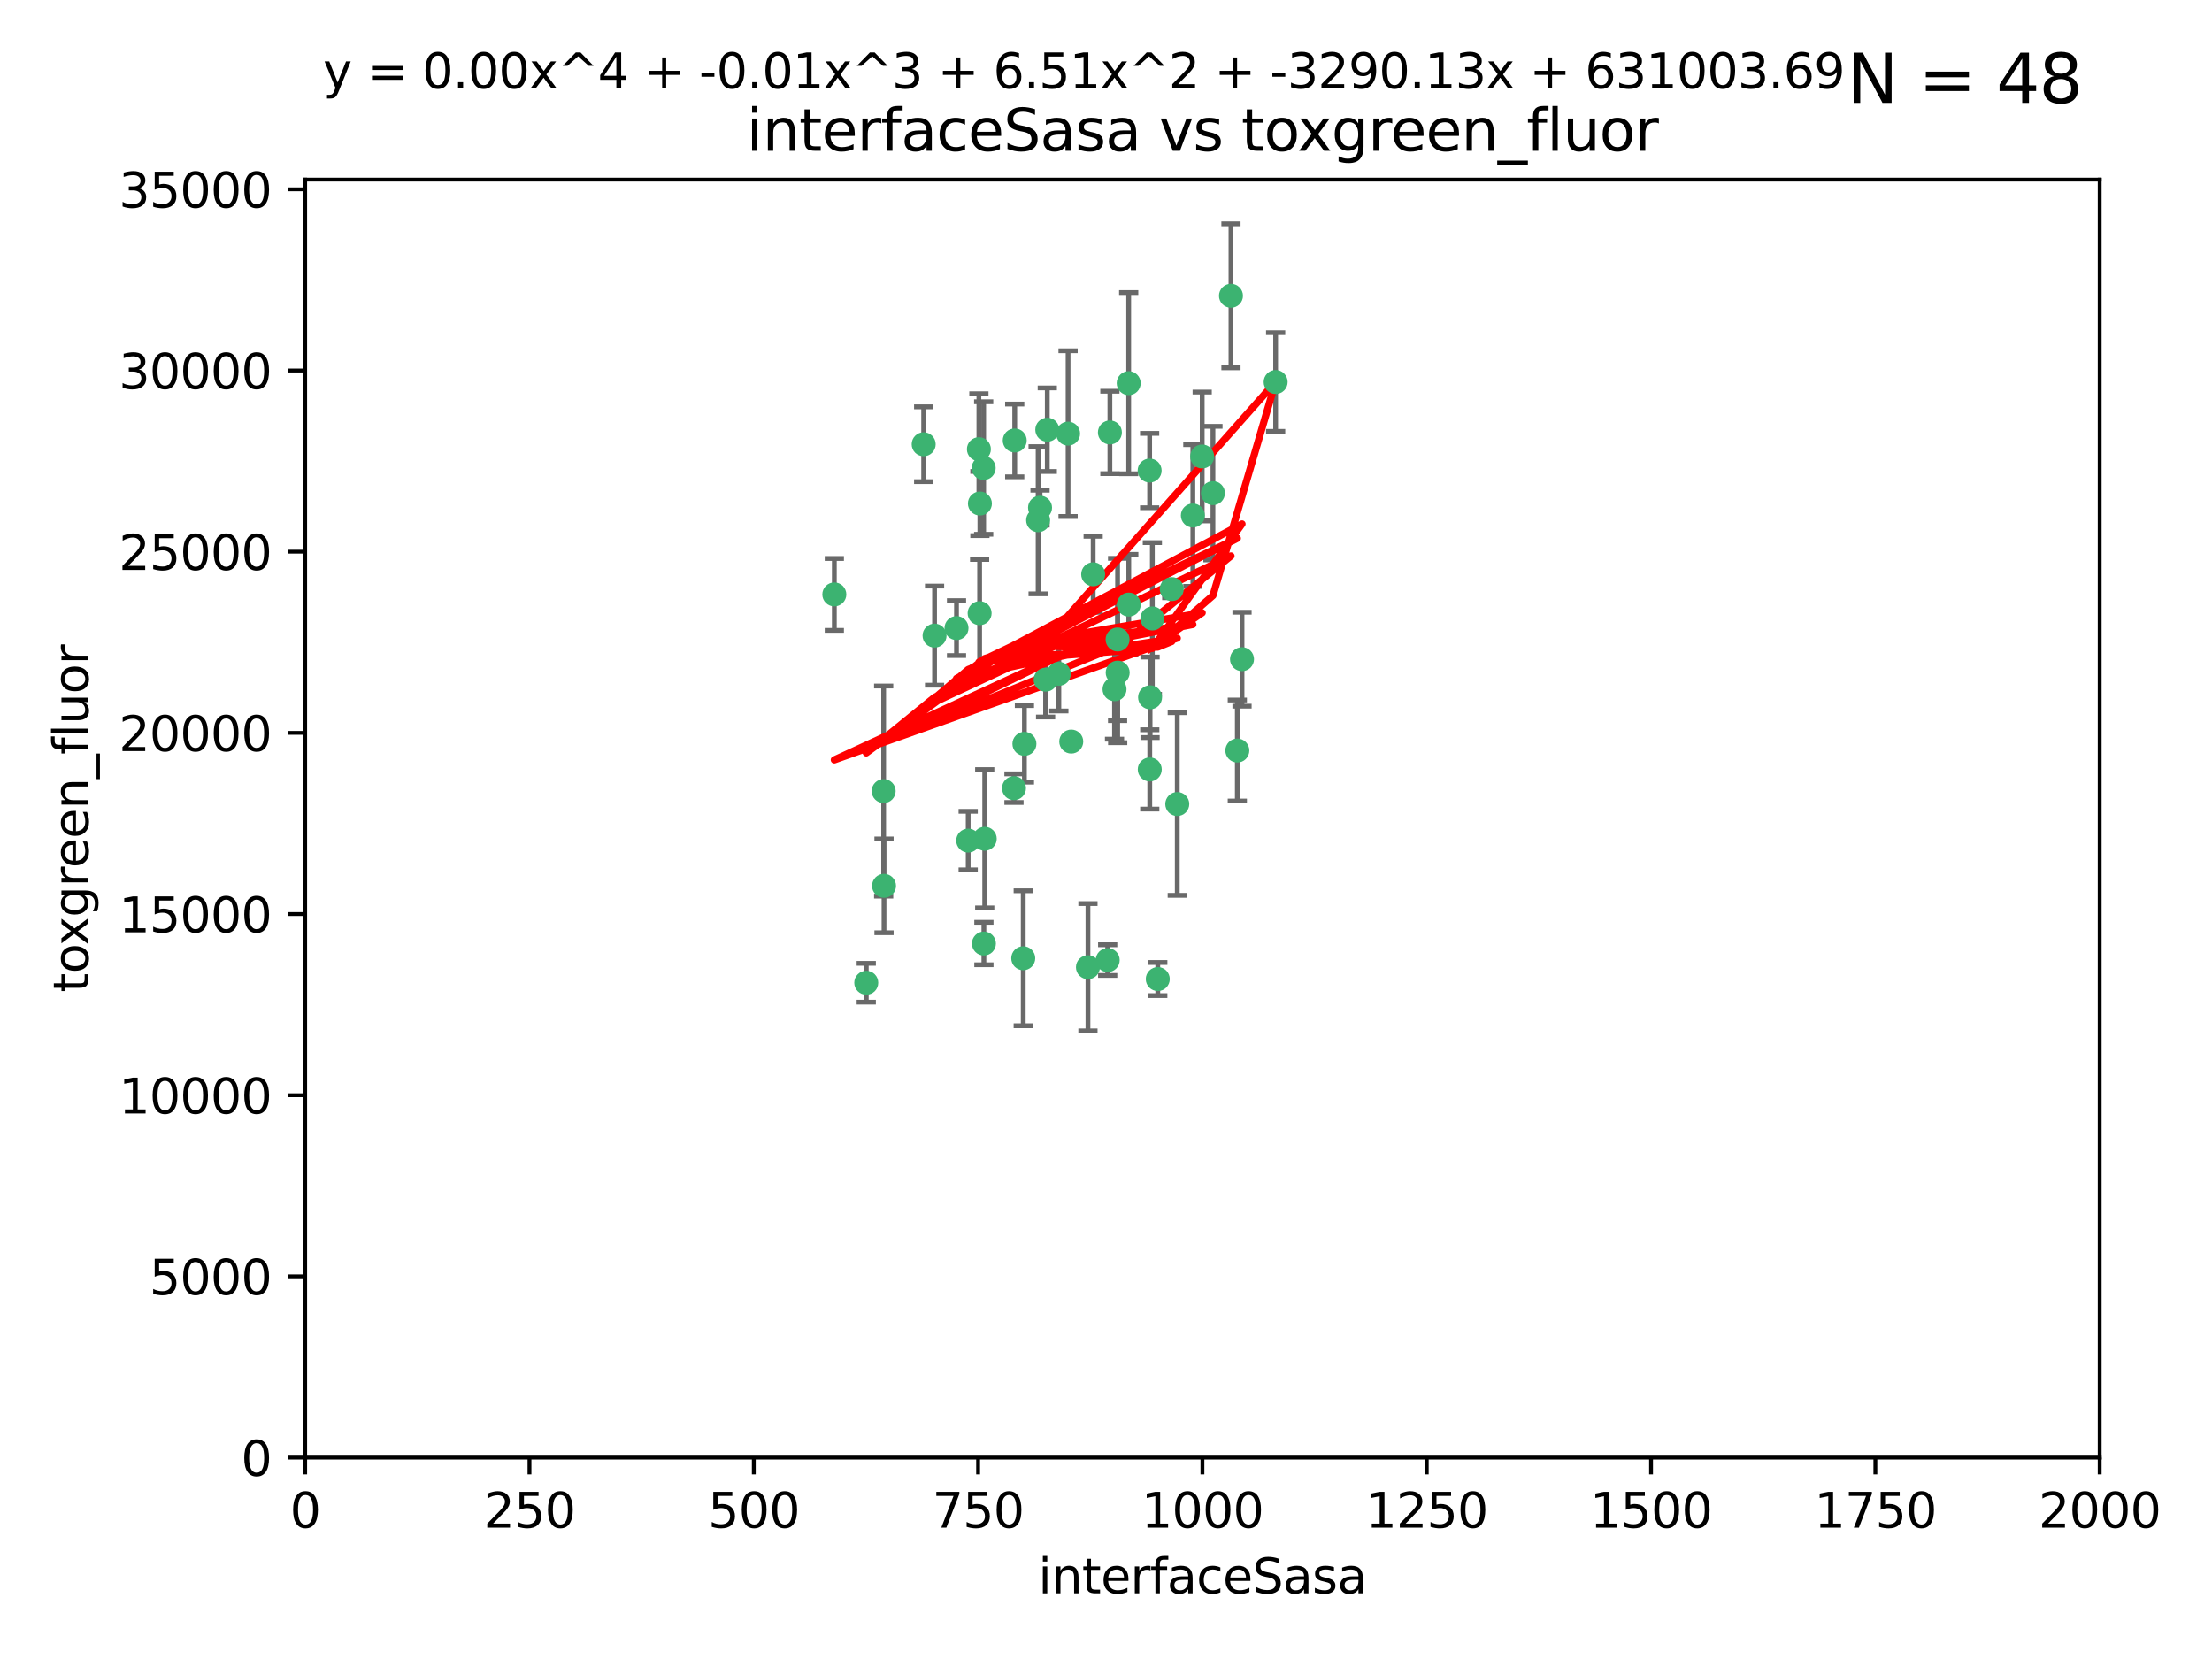 <?xml version="1.0" encoding="utf-8" standalone="no"?>
<!DOCTYPE svg PUBLIC "-//W3C//DTD SVG 1.1//EN"
  "http://www.w3.org/Graphics/SVG/1.1/DTD/svg11.dtd">
<svg xmlns:xlink="http://www.w3.org/1999/xlink" width="460.8pt" height="345.6pt" viewBox="0 0 460.8 345.6" xmlns="http://www.w3.org/2000/svg" version="1.1">
 <defs>
  <style type="text/css">*{stroke-linejoin: round; stroke-linecap: butt}</style>
 </defs>
 <g id="figure_1">
  <g id="patch_1">
   <path d="M 0 345.6 
L 460.8 345.6 
L 460.8 0 
L 0 0 
z
" style="fill: #ffffff"/>
  </g>
  <g id="axes_1">
   <g id="patch_2">
    <path d="M 63.571 303.64 
L 437.4 303.64 
L 437.4 37.411 
L 63.571 37.411 
z
" style="fill: #ffffff"/>
   </g>
   <g id="PathCollection_1">
    <defs>
     <path id="m1bc127a38b" d="M 0 1.118 
C 0.297 1.118 0.581 1 0.791 0.791 
C 1 0.581 1.118 0.297 1.118 0 
C 1.118 -0.297 1 -0.581 0.791 -0.791 
C 0.581 -1 0.297 -1.118 0 -1.118 
C -0.297 -1.118 -0.581 -1 -0.791 -0.791 
C -1 -0.581 -1.118 -0.297 -1.118 0 
C -1.118 0.297 -1 0.581 -0.791 0.791 
C -0.581 1 -0.297 1.118 0 1.118 
z
" style="stroke: #3cb371"/>
    </defs>
    <g clip-path="url(#p8ed8d31d85)">
     <use xlink:href="#m1bc127a38b" x="239.489" y="98.026" style="fill: #3cb371; stroke: #3cb371"/>
     <use xlink:href="#m1bc127a38b" x="250.437" y="95.094" style="fill: #3cb371; stroke: #3cb371"/>
     <use xlink:href="#m1bc127a38b" x="218.168" y="89.516" style="fill: #3cb371; stroke: #3cb371"/>
     <use xlink:href="#m1bc127a38b" x="265.738" y="79.578" style="fill: #3cb371; stroke: #3cb371"/>
     <use xlink:href="#m1bc127a38b" x="252.676" y="102.727" style="fill: #3cb371; stroke: #3cb371"/>
     <use xlink:href="#m1bc127a38b" x="240.054" y="128.839" style="fill: #3cb371; stroke: #3cb371"/>
     <use xlink:href="#m1bc127a38b" x="258.734" y="137.321" style="fill: #3cb371; stroke: #3cb371"/>
     <use xlink:href="#m1bc127a38b" x="211.385" y="91.754" style="fill: #3cb371; stroke: #3cb371"/>
     <use xlink:href="#m1bc127a38b" x="235.142" y="125.947" style="fill: #3cb371; stroke: #3cb371"/>
     <use xlink:href="#m1bc127a38b" x="223.161" y="154.483" style="fill: #3cb371; stroke: #3cb371"/>
     <use xlink:href="#m1bc127a38b" x="248.491" y="107.386" style="fill: #3cb371; stroke: #3cb371"/>
     <use xlink:href="#m1bc127a38b" x="227.725" y="119.635" style="fill: #3cb371; stroke: #3cb371"/>
     <use xlink:href="#m1bc127a38b" x="235.125" y="79.819" style="fill: #3cb371; stroke: #3cb371"/>
     <use xlink:href="#m1bc127a38b" x="244.091" y="122.72" style="fill: #3cb371; stroke: #3cb371"/>
     <use xlink:href="#m1bc127a38b" x="241.185" y="203.953" style="fill: #3cb371; stroke: #3cb371"/>
     <use xlink:href="#m1bc127a38b" x="231.211" y="90.084" style="fill: #3cb371; stroke: #3cb371"/>
     <use xlink:href="#m1bc127a38b" x="213.404" y="154.954" style="fill: #3cb371; stroke: #3cb371"/>
     <use xlink:href="#m1bc127a38b" x="204.131" y="104.896" style="fill: #3cb371; stroke: #3cb371"/>
     <use xlink:href="#m1bc127a38b" x="257.757" y="156.348" style="fill: #3cb371; stroke: #3cb371"/>
     <use xlink:href="#m1bc127a38b" x="216.658" y="105.756" style="fill: #3cb371; stroke: #3cb371"/>
     <use xlink:href="#m1bc127a38b" x="204.916" y="97.498" style="fill: #3cb371; stroke: #3cb371"/>
     <use xlink:href="#m1bc127a38b" x="192.417" y="92.545" style="fill: #3cb371; stroke: #3cb371"/>
     <use xlink:href="#m1bc127a38b" x="222.501" y="90.332" style="fill: #3cb371; stroke: #3cb371"/>
     <use xlink:href="#m1bc127a38b" x="230.751" y="200.005" style="fill: #3cb371; stroke: #3cb371"/>
     <use xlink:href="#m1bc127a38b" x="199.256" y="130.84" style="fill: #3cb371; stroke: #3cb371"/>
     <use xlink:href="#m1bc127a38b" x="213.159" y="199.62" style="fill: #3cb371; stroke: #3cb371"/>
     <use xlink:href="#m1bc127a38b" x="216.26" y="108.373" style="fill: #3cb371; stroke: #3cb371"/>
     <use xlink:href="#m1bc127a38b" x="220.577" y="140.37" style="fill: #3cb371; stroke: #3cb371"/>
     <use xlink:href="#m1bc127a38b" x="203.92" y="93.572" style="fill: #3cb371; stroke: #3cb371"/>
     <use xlink:href="#m1bc127a38b" x="204.073" y="127.738" style="fill: #3cb371; stroke: #3cb371"/>
     <use xlink:href="#m1bc127a38b" x="239.579" y="145.262" style="fill: #3cb371; stroke: #3cb371"/>
     <use xlink:href="#m1bc127a38b" x="232.833" y="140.122" style="fill: #3cb371; stroke: #3cb371"/>
     <use xlink:href="#m1bc127a38b" x="256.433" y="61.614" style="fill: #3cb371; stroke: #3cb371"/>
     <use xlink:href="#m1bc127a38b" x="194.686" y="132.411" style="fill: #3cb371; stroke: #3cb371"/>
     <use xlink:href="#m1bc127a38b" x="180.458" y="204.723" style="fill: #3cb371; stroke: #3cb371"/>
     <use xlink:href="#m1bc127a38b" x="211.23" y="164.19" style="fill: #3cb371; stroke: #3cb371"/>
     <use xlink:href="#m1bc127a38b" x="232.811" y="133.213" style="fill: #3cb371; stroke: #3cb371"/>
     <use xlink:href="#m1bc127a38b" x="239.516" y="160.289" style="fill: #3cb371; stroke: #3cb371"/>
     <use xlink:href="#m1bc127a38b" x="204.964" y="196.552" style="fill: #3cb371; stroke: #3cb371"/>
     <use xlink:href="#m1bc127a38b" x="205.136" y="174.728" style="fill: #3cb371; stroke: #3cb371"/>
     <use xlink:href="#m1bc127a38b" x="217.815" y="141.593" style="fill: #3cb371; stroke: #3cb371"/>
     <use xlink:href="#m1bc127a38b" x="201.69" y="175.112" style="fill: #3cb371; stroke: #3cb371"/>
     <use xlink:href="#m1bc127a38b" x="184.082" y="164.794" style="fill: #3cb371; stroke: #3cb371"/>
     <use xlink:href="#m1bc127a38b" x="232.174" y="143.576" style="fill: #3cb371; stroke: #3cb371"/>
     <use xlink:href="#m1bc127a38b" x="245.245" y="167.495" style="fill: #3cb371; stroke: #3cb371"/>
     <use xlink:href="#m1bc127a38b" x="173.806" y="123.828" style="fill: #3cb371; stroke: #3cb371"/>
     <use xlink:href="#m1bc127a38b" x="226.639" y="201.488" style="fill: #3cb371; stroke: #3cb371"/>
     <use xlink:href="#m1bc127a38b" x="184.157" y="184.534" style="fill: #3cb371; stroke: #3cb371"/>
    </g>
   </g>
   <g id="matplotlib.axis_1">
    <g id="xtick_1">
     <g id="line2d_1">
      <defs>
       <path id="m92159e83db" d="M 0 0 
L 0 3.5 
" style="stroke: #000000; stroke-width: 0.8"/>
      </defs>
      <g>
       <use xlink:href="#m92159e83db" x="63.571" y="303.64" style="stroke: #000000; stroke-width: 0.8"/>
      </g>
     </g>
     <g id="text_1">
      <!-- 0 -->
      <g transform="translate(60.39 318.238)scale(0.1 -0.1)">
       <defs>
        <path id="DejaVuSans-30" d="M 2034 4250 
Q 1547 4250 1301 3770 
Q 1056 3291 1056 2328 
Q 1056 1369 1301 889 
Q 1547 409 2034 409 
Q 2525 409 2770 889 
Q 3016 1369 3016 2328 
Q 3016 3291 2770 3770 
Q 2525 4250 2034 4250 
z
M 2034 4750 
Q 2819 4750 3233 4129 
Q 3647 3509 3647 2328 
Q 3647 1150 3233 529 
Q 2819 -91 2034 -91 
Q 1250 -91 836 529 
Q 422 1150 422 2328 
Q 422 3509 836 4129 
Q 1250 4750 2034 4750 
z
" transform="scale(0.016)"/>
       </defs>
       <use xlink:href="#DejaVuSans-30"/>
      </g>
     </g>
    </g>
    <g id="xtick_2">
     <g id="line2d_2">
      <g>
       <use xlink:href="#m92159e83db" x="110.3" y="303.64" style="stroke: #000000; stroke-width: 0.8"/>
      </g>
     </g>
     <g id="text_2">
      <!-- 250 -->
      <g transform="translate(100.756 318.238)scale(0.1 -0.1)">
       <defs>
        <path id="DejaVuSans-32" d="M 1228 531 
L 3431 531 
L 3431 0 
L 469 0 
L 469 531 
Q 828 903 1448 1529 
Q 2069 2156 2228 2338 
Q 2531 2678 2651 2914 
Q 2772 3150 2772 3378 
Q 2772 3750 2511 3984 
Q 2250 4219 1831 4219 
Q 1534 4219 1204 4116 
Q 875 4013 500 3803 
L 500 4441 
Q 881 4594 1212 4672 
Q 1544 4750 1819 4750 
Q 2544 4750 2975 4387 
Q 3406 4025 3406 3419 
Q 3406 3131 3298 2873 
Q 3191 2616 2906 2266 
Q 2828 2175 2409 1742 
Q 1991 1309 1228 531 
z
" transform="scale(0.016)"/>
        <path id="DejaVuSans-35" d="M 691 4666 
L 3169 4666 
L 3169 4134 
L 1269 4134 
L 1269 2991 
Q 1406 3038 1543 3061 
Q 1681 3084 1819 3084 
Q 2600 3084 3056 2656 
Q 3513 2228 3513 1497 
Q 3513 744 3044 326 
Q 2575 -91 1722 -91 
Q 1428 -91 1123 -41 
Q 819 9 494 109 
L 494 744 
Q 775 591 1075 516 
Q 1375 441 1709 441 
Q 2250 441 2565 725 
Q 2881 1009 2881 1497 
Q 2881 1984 2565 2268 
Q 2250 2553 1709 2553 
Q 1456 2553 1204 2497 
Q 953 2441 691 2322 
L 691 4666 
z
" transform="scale(0.016)"/>
       </defs>
       <use xlink:href="#DejaVuSans-32"/>
       <use xlink:href="#DejaVuSans-35" x="63.623"/>
       <use xlink:href="#DejaVuSans-30" x="127.246"/>
      </g>
     </g>
    </g>
    <g id="xtick_3">
     <g id="line2d_3">
      <g>
       <use xlink:href="#m92159e83db" x="157.028" y="303.64" style="stroke: #000000; stroke-width: 0.8"/>
      </g>
     </g>
     <g id="text_3">
      <!-- 500 -->
      <g transform="translate(147.485 318.238)scale(0.1 -0.1)">
       <use xlink:href="#DejaVuSans-35"/>
       <use xlink:href="#DejaVuSans-30" x="63.623"/>
       <use xlink:href="#DejaVuSans-30" x="127.246"/>
      </g>
     </g>
    </g>
    <g id="xtick_4">
     <g id="line2d_4">
      <g>
       <use xlink:href="#m92159e83db" x="203.757" y="303.64" style="stroke: #000000; stroke-width: 0.8"/>
      </g>
     </g>
     <g id="text_4">
      <!-- 750 -->
      <g transform="translate(194.213 318.238)scale(0.1 -0.1)">
       <defs>
        <path id="DejaVuSans-37" d="M 525 4666 
L 3525 4666 
L 3525 4397 
L 1831 0 
L 1172 0 
L 2766 4134 
L 525 4134 
L 525 4666 
z
" transform="scale(0.016)"/>
       </defs>
       <use xlink:href="#DejaVuSans-37"/>
       <use xlink:href="#DejaVuSans-35" x="63.623"/>
       <use xlink:href="#DejaVuSans-30" x="127.246"/>
      </g>
     </g>
    </g>
    <g id="xtick_5">
     <g id="line2d_5">
      <g>
       <use xlink:href="#m92159e83db" x="250.486" y="303.64" style="stroke: #000000; stroke-width: 0.8"/>
      </g>
     </g>
     <g id="text_5">
      <!-- 1000 -->
      <g transform="translate(237.761 318.238)scale(0.1 -0.1)">
       <defs>
        <path id="DejaVuSans-31" d="M 794 531 
L 1825 531 
L 1825 4091 
L 703 3866 
L 703 4441 
L 1819 4666 
L 2450 4666 
L 2450 531 
L 3481 531 
L 3481 0 
L 794 0 
L 794 531 
z
" transform="scale(0.016)"/>
       </defs>
       <use xlink:href="#DejaVuSans-31"/>
       <use xlink:href="#DejaVuSans-30" x="63.623"/>
       <use xlink:href="#DejaVuSans-30" x="127.246"/>
       <use xlink:href="#DejaVuSans-30" x="190.869"/>
      </g>
     </g>
    </g>
    <g id="xtick_6">
     <g id="line2d_6">
      <g>
       <use xlink:href="#m92159e83db" x="297.214" y="303.64" style="stroke: #000000; stroke-width: 0.8"/>
      </g>
     </g>
     <g id="text_6">
      <!-- 1250 -->
      <g transform="translate(284.489 318.238)scale(0.1 -0.1)">
       <use xlink:href="#DejaVuSans-31"/>
       <use xlink:href="#DejaVuSans-32" x="63.623"/>
       <use xlink:href="#DejaVuSans-35" x="127.246"/>
       <use xlink:href="#DejaVuSans-30" x="190.869"/>
      </g>
     </g>
    </g>
    <g id="xtick_7">
     <g id="line2d_7">
      <g>
       <use xlink:href="#m92159e83db" x="343.943" y="303.64" style="stroke: #000000; stroke-width: 0.8"/>
      </g>
     </g>
     <g id="text_7">
      <!-- 1500 -->
      <g transform="translate(331.218 318.238)scale(0.1 -0.1)">
       <use xlink:href="#DejaVuSans-31"/>
       <use xlink:href="#DejaVuSans-35" x="63.623"/>
       <use xlink:href="#DejaVuSans-30" x="127.246"/>
       <use xlink:href="#DejaVuSans-30" x="190.869"/>
      </g>
     </g>
    </g>
    <g id="xtick_8">
     <g id="line2d_8">
      <g>
       <use xlink:href="#m92159e83db" x="390.671" y="303.64" style="stroke: #000000; stroke-width: 0.8"/>
      </g>
     </g>
     <g id="text_8">
      <!-- 1750 -->
      <g transform="translate(377.946 318.238)scale(0.1 -0.1)">
       <use xlink:href="#DejaVuSans-31"/>
       <use xlink:href="#DejaVuSans-37" x="63.623"/>
       <use xlink:href="#DejaVuSans-35" x="127.246"/>
       <use xlink:href="#DejaVuSans-30" x="190.869"/>
      </g>
     </g>
    </g>
    <g id="xtick_9">
     <g id="line2d_9">
      <g>
       <use xlink:href="#m92159e83db" x="437.4" y="303.64" style="stroke: #000000; stroke-width: 0.8"/>
      </g>
     </g>
     <g id="text_9">
      <!-- 2000 -->
      <g transform="translate(424.675 318.238)scale(0.1 -0.1)">
       <use xlink:href="#DejaVuSans-32"/>
       <use xlink:href="#DejaVuSans-30" x="63.623"/>
       <use xlink:href="#DejaVuSans-30" x="127.246"/>
       <use xlink:href="#DejaVuSans-30" x="190.869"/>
      </g>
     </g>
    </g>
    <g id="text_10">
     <!-- interfaceSasa -->
     <g transform="translate(216.279 331.917)scale(0.1 -0.1)">
      <defs>
       <path id="DejaVuSans-69" d="M 603 3500 
L 1178 3500 
L 1178 0 
L 603 0 
L 603 3500 
z
M 603 4863 
L 1178 4863 
L 1178 4134 
L 603 4134 
L 603 4863 
z
" transform="scale(0.016)"/>
       <path id="DejaVuSans-6e" d="M 3513 2113 
L 3513 0 
L 2938 0 
L 2938 2094 
Q 2938 2591 2744 2837 
Q 2550 3084 2163 3084 
Q 1697 3084 1428 2787 
Q 1159 2491 1159 1978 
L 1159 0 
L 581 0 
L 581 3500 
L 1159 3500 
L 1159 2956 
Q 1366 3272 1645 3428 
Q 1925 3584 2291 3584 
Q 2894 3584 3203 3211 
Q 3513 2838 3513 2113 
z
" transform="scale(0.016)"/>
       <path id="DejaVuSans-74" d="M 1172 4494 
L 1172 3500 
L 2356 3500 
L 2356 3053 
L 1172 3053 
L 1172 1153 
Q 1172 725 1289 603 
Q 1406 481 1766 481 
L 2356 481 
L 2356 0 
L 1766 0 
Q 1100 0 847 248 
Q 594 497 594 1153 
L 594 3053 
L 172 3053 
L 172 3500 
L 594 3500 
L 594 4494 
L 1172 4494 
z
" transform="scale(0.016)"/>
       <path id="DejaVuSans-65" d="M 3597 1894 
L 3597 1613 
L 953 1613 
Q 991 1019 1311 708 
Q 1631 397 2203 397 
Q 2534 397 2845 478 
Q 3156 559 3463 722 
L 3463 178 
Q 3153 47 2828 -22 
Q 2503 -91 2169 -91 
Q 1331 -91 842 396 
Q 353 884 353 1716 
Q 353 2575 817 3079 
Q 1281 3584 2069 3584 
Q 2775 3584 3186 3129 
Q 3597 2675 3597 1894 
z
M 3022 2063 
Q 3016 2534 2758 2815 
Q 2500 3097 2075 3097 
Q 1594 3097 1305 2825 
Q 1016 2553 972 2059 
L 3022 2063 
z
" transform="scale(0.016)"/>
       <path id="DejaVuSans-72" d="M 2631 2963 
Q 2534 3019 2420 3045 
Q 2306 3072 2169 3072 
Q 1681 3072 1420 2755 
Q 1159 2438 1159 1844 
L 1159 0 
L 581 0 
L 581 3500 
L 1159 3500 
L 1159 2956 
Q 1341 3275 1631 3429 
Q 1922 3584 2338 3584 
Q 2397 3584 2469 3576 
Q 2541 3569 2628 3553 
L 2631 2963 
z
" transform="scale(0.016)"/>
       <path id="DejaVuSans-66" d="M 2375 4863 
L 2375 4384 
L 1825 4384 
Q 1516 4384 1395 4259 
Q 1275 4134 1275 3809 
L 1275 3500 
L 2222 3500 
L 2222 3053 
L 1275 3053 
L 1275 0 
L 697 0 
L 697 3053 
L 147 3053 
L 147 3500 
L 697 3500 
L 697 3744 
Q 697 4328 969 4595 
Q 1241 4863 1831 4863 
L 2375 4863 
z
" transform="scale(0.016)"/>
       <path id="DejaVuSans-61" d="M 2194 1759 
Q 1497 1759 1228 1600 
Q 959 1441 959 1056 
Q 959 750 1161 570 
Q 1363 391 1709 391 
Q 2188 391 2477 730 
Q 2766 1069 2766 1631 
L 2766 1759 
L 2194 1759 
z
M 3341 1997 
L 3341 0 
L 2766 0 
L 2766 531 
Q 2569 213 2275 61 
Q 1981 -91 1556 -91 
Q 1019 -91 701 211 
Q 384 513 384 1019 
Q 384 1609 779 1909 
Q 1175 2209 1959 2209 
L 2766 2209 
L 2766 2266 
Q 2766 2663 2505 2880 
Q 2244 3097 1772 3097 
Q 1472 3097 1187 3025 
Q 903 2953 641 2809 
L 641 3341 
Q 956 3463 1253 3523 
Q 1550 3584 1831 3584 
Q 2591 3584 2966 3190 
Q 3341 2797 3341 1997 
z
" transform="scale(0.016)"/>
       <path id="DejaVuSans-63" d="M 3122 3366 
L 3122 2828 
Q 2878 2963 2633 3030 
Q 2388 3097 2138 3097 
Q 1578 3097 1268 2742 
Q 959 2388 959 1747 
Q 959 1106 1268 751 
Q 1578 397 2138 397 
Q 2388 397 2633 464 
Q 2878 531 3122 666 
L 3122 134 
Q 2881 22 2623 -34 
Q 2366 -91 2075 -91 
Q 1284 -91 818 406 
Q 353 903 353 1747 
Q 353 2603 823 3093 
Q 1294 3584 2113 3584 
Q 2378 3584 2631 3529 
Q 2884 3475 3122 3366 
z
" transform="scale(0.016)"/>
       <path id="DejaVuSans-53" d="M 3425 4513 
L 3425 3897 
Q 3066 4069 2747 4153 
Q 2428 4238 2131 4238 
Q 1616 4238 1336 4038 
Q 1056 3838 1056 3469 
Q 1056 3159 1242 3001 
Q 1428 2844 1947 2747 
L 2328 2669 
Q 3034 2534 3370 2195 
Q 3706 1856 3706 1288 
Q 3706 609 3251 259 
Q 2797 -91 1919 -91 
Q 1588 -91 1214 -16 
Q 841 59 441 206 
L 441 856 
Q 825 641 1194 531 
Q 1563 422 1919 422 
Q 2459 422 2753 634 
Q 3047 847 3047 1241 
Q 3047 1584 2836 1778 
Q 2625 1972 2144 2069 
L 1759 2144 
Q 1053 2284 737 2584 
Q 422 2884 422 3419 
Q 422 4038 858 4394 
Q 1294 4750 2059 4750 
Q 2388 4750 2728 4690 
Q 3069 4631 3425 4513 
z
" transform="scale(0.016)"/>
       <path id="DejaVuSans-73" d="M 2834 3397 
L 2834 2853 
Q 2591 2978 2328 3040 
Q 2066 3103 1784 3103 
Q 1356 3103 1142 2972 
Q 928 2841 928 2578 
Q 928 2378 1081 2264 
Q 1234 2150 1697 2047 
L 1894 2003 
Q 2506 1872 2764 1633 
Q 3022 1394 3022 966 
Q 3022 478 2636 193 
Q 2250 -91 1575 -91 
Q 1294 -91 989 -36 
Q 684 19 347 128 
L 347 722 
Q 666 556 975 473 
Q 1284 391 1588 391 
Q 1994 391 2212 530 
Q 2431 669 2431 922 
Q 2431 1156 2273 1281 
Q 2116 1406 1581 1522 
L 1381 1569 
Q 847 1681 609 1914 
Q 372 2147 372 2553 
Q 372 3047 722 3315 
Q 1072 3584 1716 3584 
Q 2034 3584 2315 3537 
Q 2597 3491 2834 3397 
z
" transform="scale(0.016)"/>
      </defs>
      <use xlink:href="#DejaVuSans-69"/>
      <use xlink:href="#DejaVuSans-6e" x="27.783"/>
      <use xlink:href="#DejaVuSans-74" x="91.162"/>
      <use xlink:href="#DejaVuSans-65" x="130.371"/>
      <use xlink:href="#DejaVuSans-72" x="191.895"/>
      <use xlink:href="#DejaVuSans-66" x="233.008"/>
      <use xlink:href="#DejaVuSans-61" x="268.213"/>
      <use xlink:href="#DejaVuSans-63" x="329.492"/>
      <use xlink:href="#DejaVuSans-65" x="384.473"/>
      <use xlink:href="#DejaVuSans-53" x="445.996"/>
      <use xlink:href="#DejaVuSans-61" x="509.473"/>
      <use xlink:href="#DejaVuSans-73" x="570.752"/>
      <use xlink:href="#DejaVuSans-61" x="622.852"/>
     </g>
    </g>
   </g>
   <g id="matplotlib.axis_2">
    <g id="ytick_1">
     <g id="line2d_10">
      <defs>
       <path id="m525b5cb5e0" d="M 0 0 
L -3.5 0 
" style="stroke: #000000; stroke-width: 0.8"/>
      </defs>
      <g>
       <use xlink:href="#m525b5cb5e0" x="63.571" y="303.64" style="stroke: #000000; stroke-width: 0.8"/>
      </g>
     </g>
     <g id="text_11">
      <!-- 0 -->
      <g transform="translate(50.209 307.439)scale(0.1 -0.1)">
       <use xlink:href="#DejaVuSans-30"/>
      </g>
     </g>
    </g>
    <g id="ytick_2">
     <g id="line2d_11">
      <g>
       <use xlink:href="#m525b5cb5e0" x="63.571" y="265.897" style="stroke: #000000; stroke-width: 0.8"/>
      </g>
     </g>
     <g id="text_12">
      <!-- 5000 -->
      <g transform="translate(31.121 269.696)scale(0.1 -0.1)">
       <use xlink:href="#DejaVuSans-35"/>
       <use xlink:href="#DejaVuSans-30" x="63.623"/>
       <use xlink:href="#DejaVuSans-30" x="127.246"/>
       <use xlink:href="#DejaVuSans-30" x="190.869"/>
      </g>
     </g>
    </g>
    <g id="ytick_3">
     <g id="line2d_12">
      <g>
       <use xlink:href="#m525b5cb5e0" x="63.571" y="228.154" style="stroke: #000000; stroke-width: 0.8"/>
      </g>
     </g>
     <g id="text_13">
      <!-- 10000 -->
      <g transform="translate(24.759 231.953)scale(0.1 -0.1)">
       <use xlink:href="#DejaVuSans-31"/>
       <use xlink:href="#DejaVuSans-30" x="63.623"/>
       <use xlink:href="#DejaVuSans-30" x="127.246"/>
       <use xlink:href="#DejaVuSans-30" x="190.869"/>
       <use xlink:href="#DejaVuSans-30" x="254.492"/>
      </g>
     </g>
    </g>
    <g id="ytick_4">
     <g id="line2d_13">
      <g>
       <use xlink:href="#m525b5cb5e0" x="63.571" y="190.411" style="stroke: #000000; stroke-width: 0.8"/>
      </g>
     </g>
     <g id="text_14">
      <!-- 15000 -->
      <g transform="translate(24.759 194.21)scale(0.1 -0.1)">
       <use xlink:href="#DejaVuSans-31"/>
       <use xlink:href="#DejaVuSans-35" x="63.623"/>
       <use xlink:href="#DejaVuSans-30" x="127.246"/>
       <use xlink:href="#DejaVuSans-30" x="190.869"/>
       <use xlink:href="#DejaVuSans-30" x="254.492"/>
      </g>
     </g>
    </g>
    <g id="ytick_5">
     <g id="line2d_14">
      <g>
       <use xlink:href="#m525b5cb5e0" x="63.571" y="152.668" style="stroke: #000000; stroke-width: 0.8"/>
      </g>
     </g>
     <g id="text_15">
      <!-- 20000 -->
      <g transform="translate(24.759 156.467)scale(0.1 -0.1)">
       <use xlink:href="#DejaVuSans-32"/>
       <use xlink:href="#DejaVuSans-30" x="63.623"/>
       <use xlink:href="#DejaVuSans-30" x="127.246"/>
       <use xlink:href="#DejaVuSans-30" x="190.869"/>
       <use xlink:href="#DejaVuSans-30" x="254.492"/>
      </g>
     </g>
    </g>
    <g id="ytick_6">
     <g id="line2d_15">
      <g>
       <use xlink:href="#m525b5cb5e0" x="63.571" y="114.925" style="stroke: #000000; stroke-width: 0.8"/>
      </g>
     </g>
     <g id="text_16">
      <!-- 25000 -->
      <g transform="translate(24.759 118.724)scale(0.1 -0.1)">
       <use xlink:href="#DejaVuSans-32"/>
       <use xlink:href="#DejaVuSans-35" x="63.623"/>
       <use xlink:href="#DejaVuSans-30" x="127.246"/>
       <use xlink:href="#DejaVuSans-30" x="190.869"/>
       <use xlink:href="#DejaVuSans-30" x="254.492"/>
      </g>
     </g>
    </g>
    <g id="ytick_7">
     <g id="line2d_16">
      <g>
       <use xlink:href="#m525b5cb5e0" x="63.571" y="77.181" style="stroke: #000000; stroke-width: 0.8"/>
      </g>
     </g>
     <g id="text_17">
      <!-- 30000 -->
      <g transform="translate(24.759 80.981)scale(0.1 -0.1)">
       <defs>
        <path id="DejaVuSans-33" d="M 2597 2516 
Q 3050 2419 3304 2112 
Q 3559 1806 3559 1356 
Q 3559 666 3084 287 
Q 2609 -91 1734 -91 
Q 1441 -91 1130 -33 
Q 819 25 488 141 
L 488 750 
Q 750 597 1062 519 
Q 1375 441 1716 441 
Q 2309 441 2620 675 
Q 2931 909 2931 1356 
Q 2931 1769 2642 2001 
Q 2353 2234 1838 2234 
L 1294 2234 
L 1294 2753 
L 1863 2753 
Q 2328 2753 2575 2939 
Q 2822 3125 2822 3475 
Q 2822 3834 2567 4026 
Q 2313 4219 1838 4219 
Q 1578 4219 1281 4162 
Q 984 4106 628 3988 
L 628 4550 
Q 988 4650 1302 4700 
Q 1616 4750 1894 4750 
Q 2613 4750 3031 4423 
Q 3450 4097 3450 3541 
Q 3450 3153 3228 2886 
Q 3006 2619 2597 2516 
z
" transform="scale(0.016)"/>
       </defs>
       <use xlink:href="#DejaVuSans-33"/>
       <use xlink:href="#DejaVuSans-30" x="63.623"/>
       <use xlink:href="#DejaVuSans-30" x="127.246"/>
       <use xlink:href="#DejaVuSans-30" x="190.869"/>
       <use xlink:href="#DejaVuSans-30" x="254.492"/>
      </g>
     </g>
    </g>
    <g id="ytick_8">
     <g id="line2d_17">
      <g>
       <use xlink:href="#m525b5cb5e0" x="63.571" y="39.438" style="stroke: #000000; stroke-width: 0.8"/>
      </g>
     </g>
     <g id="text_18">
      <!-- 35000 -->
      <g transform="translate(24.759 43.238)scale(0.1 -0.1)">
       <use xlink:href="#DejaVuSans-33"/>
       <use xlink:href="#DejaVuSans-35" x="63.623"/>
       <use xlink:href="#DejaVuSans-30" x="127.246"/>
       <use xlink:href="#DejaVuSans-30" x="190.869"/>
       <use xlink:href="#DejaVuSans-30" x="254.492"/>
      </g>
     </g>
    </g>
    <g id="text_19">
     <!-- toxgreen_fluor -->
     <g transform="translate(18.401 206.72)rotate(-90)scale(0.1 -0.1)">
      <defs>
       <path id="DejaVuSans-6f" d="M 1959 3097 
Q 1497 3097 1228 2736 
Q 959 2375 959 1747 
Q 959 1119 1226 758 
Q 1494 397 1959 397 
Q 2419 397 2687 759 
Q 2956 1122 2956 1747 
Q 2956 2369 2687 2733 
Q 2419 3097 1959 3097 
z
M 1959 3584 
Q 2709 3584 3137 3096 
Q 3566 2609 3566 1747 
Q 3566 888 3137 398 
Q 2709 -91 1959 -91 
Q 1206 -91 779 398 
Q 353 888 353 1747 
Q 353 2609 779 3096 
Q 1206 3584 1959 3584 
z
" transform="scale(0.016)"/>
       <path id="DejaVuSans-78" d="M 3513 3500 
L 2247 1797 
L 3578 0 
L 2900 0 
L 1881 1375 
L 863 0 
L 184 0 
L 1544 1831 
L 300 3500 
L 978 3500 
L 1906 2253 
L 2834 3500 
L 3513 3500 
z
" transform="scale(0.016)"/>
       <path id="DejaVuSans-67" d="M 2906 1791 
Q 2906 2416 2648 2759 
Q 2391 3103 1925 3103 
Q 1463 3103 1205 2759 
Q 947 2416 947 1791 
Q 947 1169 1205 825 
Q 1463 481 1925 481 
Q 2391 481 2648 825 
Q 2906 1169 2906 1791 
z
M 3481 434 
Q 3481 -459 3084 -895 
Q 2688 -1331 1869 -1331 
Q 1566 -1331 1297 -1286 
Q 1028 -1241 775 -1147 
L 775 -588 
Q 1028 -725 1275 -790 
Q 1522 -856 1778 -856 
Q 2344 -856 2625 -561 
Q 2906 -266 2906 331 
L 2906 616 
Q 2728 306 2450 153 
Q 2172 0 1784 0 
Q 1141 0 747 490 
Q 353 981 353 1791 
Q 353 2603 747 3093 
Q 1141 3584 1784 3584 
Q 2172 3584 2450 3431 
Q 2728 3278 2906 2969 
L 2906 3500 
L 3481 3500 
L 3481 434 
z
" transform="scale(0.016)"/>
       <path id="DejaVuSans-5f" d="M 3263 -1063 
L 3263 -1509 
L -63 -1509 
L -63 -1063 
L 3263 -1063 
z
" transform="scale(0.016)"/>
       <path id="DejaVuSans-6c" d="M 603 4863 
L 1178 4863 
L 1178 0 
L 603 0 
L 603 4863 
z
" transform="scale(0.016)"/>
       <path id="DejaVuSans-75" d="M 544 1381 
L 544 3500 
L 1119 3500 
L 1119 1403 
Q 1119 906 1312 657 
Q 1506 409 1894 409 
Q 2359 409 2629 706 
Q 2900 1003 2900 1516 
L 2900 3500 
L 3475 3500 
L 3475 0 
L 2900 0 
L 2900 538 
Q 2691 219 2414 64 
Q 2138 -91 1772 -91 
Q 1169 -91 856 284 
Q 544 659 544 1381 
z
M 1991 3584 
L 1991 3584 
z
" transform="scale(0.016)"/>
      </defs>
      <use xlink:href="#DejaVuSans-74"/>
      <use xlink:href="#DejaVuSans-6f" x="39.209"/>
      <use xlink:href="#DejaVuSans-78" x="97.266"/>
      <use xlink:href="#DejaVuSans-67" x="156.445"/>
      <use xlink:href="#DejaVuSans-72" x="219.922"/>
      <use xlink:href="#DejaVuSans-65" x="258.785"/>
      <use xlink:href="#DejaVuSans-65" x="320.309"/>
      <use xlink:href="#DejaVuSans-6e" x="381.832"/>
      <use xlink:href="#DejaVuSans-5f" x="445.211"/>
      <use xlink:href="#DejaVuSans-66" x="495.211"/>
      <use xlink:href="#DejaVuSans-6c" x="530.416"/>
      <use xlink:href="#DejaVuSans-75" x="558.199"/>
      <use xlink:href="#DejaVuSans-6f" x="621.578"/>
      <use xlink:href="#DejaVuSans-72" x="682.76"/>
     </g>
    </g>
   </g>
   <g id="LineCollection_1">
    <path d="M 239.489 105.772 
L 239.489 90.281 
" clip-path="url(#p8ed8d31d85)" style="fill: none; stroke: #696969"/>
    <path d="M 250.437 108.514 
L 250.437 81.675 
" clip-path="url(#p8ed8d31d85)" style="fill: none; stroke: #696969"/>
    <path d="M 218.168 98.217 
L 218.168 80.815 
" clip-path="url(#p8ed8d31d85)" style="fill: none; stroke: #696969"/>
    <path d="M 265.738 89.863 
L 265.738 69.294 
" clip-path="url(#p8ed8d31d85)" style="fill: none; stroke: #696969"/>
    <path d="M 252.676 116.638 
L 252.676 88.815 
" clip-path="url(#p8ed8d31d85)" style="fill: none; stroke: #696969"/>
    <path d="M 240.054 144.637 
L 240.054 113.041 
" clip-path="url(#p8ed8d31d85)" style="fill: none; stroke: #696969"/>
    <path d="M 258.734 147.102 
L 258.734 127.541 
" clip-path="url(#p8ed8d31d85)" style="fill: none; stroke: #696969"/>
    <path d="M 211.385 99.334 
L 211.385 84.174 
" clip-path="url(#p8ed8d31d85)" style="fill: none; stroke: #696969"/>
    <path d="M 235.142 136.397 
L 235.142 115.497 
" clip-path="url(#p8ed8d31d85)" style="fill: none; stroke: #696969"/>
    <path d="M 223.161 155.048 
L 223.161 153.918 
" clip-path="url(#p8ed8d31d85)" style="fill: none; stroke: #696969"/>
    <path d="M 248.491 122.155 
L 248.491 92.617 
" clip-path="url(#p8ed8d31d85)" style="fill: none; stroke: #696969"/>
    <path d="M 227.725 127.554 
L 227.725 111.717 
" clip-path="url(#p8ed8d31d85)" style="fill: none; stroke: #696969"/>
    <path d="M 235.125 98.693 
L 235.125 60.945 
" clip-path="url(#p8ed8d31d85)" style="fill: none; stroke: #696969"/>
    <path d="M 244.091 124.514 
L 244.091 120.926 
" clip-path="url(#p8ed8d31d85)" style="fill: none; stroke: #696969"/>
    <path d="M 241.185 207.405 
L 241.185 200.501 
" clip-path="url(#p8ed8d31d85)" style="fill: none; stroke: #696969"/>
    <path d="M 231.211 98.668 
L 231.211 81.501 
" clip-path="url(#p8ed8d31d85)" style="fill: none; stroke: #696969"/>
    <path d="M 213.404 162.929 
L 213.404 146.979 
" clip-path="url(#p8ed8d31d85)" style="fill: none; stroke: #696969"/>
    <path d="M 204.131 111.578 
L 204.131 98.214 
" clip-path="url(#p8ed8d31d85)" style="fill: none; stroke: #696969"/>
    <path d="M 257.757 166.868 
L 257.757 145.829 
" clip-path="url(#p8ed8d31d85)" style="fill: none; stroke: #696969"/>
    <path d="M 216.658 109.392 
L 216.658 102.12 
" clip-path="url(#p8ed8d31d85)" style="fill: none; stroke: #696969"/>
    <path d="M 204.916 111.302 
L 204.916 83.693 
" clip-path="url(#p8ed8d31d85)" style="fill: none; stroke: #696969"/>
    <path d="M 192.417 100.341 
L 192.417 84.749 
" clip-path="url(#p8ed8d31d85)" style="fill: none; stroke: #696969"/>
    <path d="M 222.501 107.592 
L 222.501 73.071 
" clip-path="url(#p8ed8d31d85)" style="fill: none; stroke: #696969"/>
    <path d="M 230.751 203.204 
L 230.751 196.806 
" clip-path="url(#p8ed8d31d85)" style="fill: none; stroke: #696969"/>
    <path d="M 199.256 136.561 
L 199.256 125.12 
" clip-path="url(#p8ed8d31d85)" style="fill: none; stroke: #696969"/>
    <path d="M 213.159 213.675 
L 213.159 185.565 
" clip-path="url(#p8ed8d31d85)" style="fill: none; stroke: #696969"/>
    <path d="M 216.26 123.707 
L 216.26 93.039 
" clip-path="url(#p8ed8d31d85)" style="fill: none; stroke: #696969"/>
    <path d="M 220.577 148.106 
L 220.577 132.634 
" clip-path="url(#p8ed8d31d85)" style="fill: none; stroke: #696969"/>
    <path d="M 203.92 105.129 
L 203.92 82.016 
" clip-path="url(#p8ed8d31d85)" style="fill: none; stroke: #696969"/>
    <path d="M 204.073 138.926 
L 204.073 116.549 
" clip-path="url(#p8ed8d31d85)" style="fill: none; stroke: #696969"/>
    <path d="M 239.579 153.647 
L 239.579 136.877 
" clip-path="url(#p8ed8d31d85)" style="fill: none; stroke: #696969"/>
    <path d="M 232.833 154.719 
L 232.833 125.526 
" clip-path="url(#p8ed8d31d85)" style="fill: none; stroke: #696969"/>
    <path d="M 256.433 76.614 
L 256.433 46.614 
" clip-path="url(#p8ed8d31d85)" style="fill: none; stroke: #696969"/>
    <path d="M 194.686 142.738 
L 194.686 122.084 
" clip-path="url(#p8ed8d31d85)" style="fill: none; stroke: #696969"/>
    <path d="M 180.458 208.763 
L 180.458 200.682 
" clip-path="url(#p8ed8d31d85)" style="fill: none; stroke: #696969"/>
    <path d="M 211.23 167.175 
L 211.23 161.206 
" clip-path="url(#p8ed8d31d85)" style="fill: none; stroke: #696969"/>
    <path d="M 232.811 150.11 
L 232.811 116.316 
" clip-path="url(#p8ed8d31d85)" style="fill: none; stroke: #696969"/>
    <path d="M 239.516 168.551 
L 239.516 152.026 
" clip-path="url(#p8ed8d31d85)" style="fill: none; stroke: #696969"/>
    <path d="M 204.964 200.974 
L 204.964 192.13 
" clip-path="url(#p8ed8d31d85)" style="fill: none; stroke: #696969"/>
    <path d="M 205.136 189.135 
L 205.136 160.322 
" clip-path="url(#p8ed8d31d85)" style="fill: none; stroke: #696969"/>
    <path d="M 217.815 149.363 
L 217.815 133.823 
" clip-path="url(#p8ed8d31d85)" style="fill: none; stroke: #696969"/>
    <path d="M 201.69 181.212 
L 201.69 169.013 
" clip-path="url(#p8ed8d31d85)" style="fill: none; stroke: #696969"/>
    <path d="M 184.082 186.68 
L 184.082 142.908 
" clip-path="url(#p8ed8d31d85)" style="fill: none; stroke: #696969"/>
    <path d="M 232.174 153.98 
L 232.174 133.171 
" clip-path="url(#p8ed8d31d85)" style="fill: none; stroke: #696969"/>
    <path d="M 245.245 186.519 
L 245.245 148.47 
" clip-path="url(#p8ed8d31d85)" style="fill: none; stroke: #696969"/>
    <path d="M 173.806 131.314 
L 173.806 116.343 
" clip-path="url(#p8ed8d31d85)" style="fill: none; stroke: #696969"/>
    <path d="M 226.639 214.744 
L 226.639 188.233 
" clip-path="url(#p8ed8d31d85)" style="fill: none; stroke: #696969"/>
    <path d="M 184.157 194.3 
L 184.157 174.769 
" clip-path="url(#p8ed8d31d85)" style="fill: none; stroke: #696969"/>
   </g>
   <g id="line2d_18">
    <defs>
     <path id="m8d3e62410e" d="M 2 0 
L -2 -0 
" style="stroke: #696969"/>
    </defs>
    <g clip-path="url(#p8ed8d31d85)">
     <use xlink:href="#m8d3e62410e" x="239.489" y="105.772" style="fill: #696969; stroke: #696969"/>
     <use xlink:href="#m8d3e62410e" x="250.437" y="108.514" style="fill: #696969; stroke: #696969"/>
     <use xlink:href="#m8d3e62410e" x="218.168" y="98.217" style="fill: #696969; stroke: #696969"/>
     <use xlink:href="#m8d3e62410e" x="265.738" y="89.863" style="fill: #696969; stroke: #696969"/>
     <use xlink:href="#m8d3e62410e" x="252.676" y="116.638" style="fill: #696969; stroke: #696969"/>
     <use xlink:href="#m8d3e62410e" x="240.054" y="144.637" style="fill: #696969; stroke: #696969"/>
     <use xlink:href="#m8d3e62410e" x="258.734" y="147.102" style="fill: #696969; stroke: #696969"/>
     <use xlink:href="#m8d3e62410e" x="211.385" y="99.334" style="fill: #696969; stroke: #696969"/>
     <use xlink:href="#m8d3e62410e" x="235.142" y="136.397" style="fill: #696969; stroke: #696969"/>
     <use xlink:href="#m8d3e62410e" x="223.161" y="155.048" style="fill: #696969; stroke: #696969"/>
     <use xlink:href="#m8d3e62410e" x="248.491" y="122.155" style="fill: #696969; stroke: #696969"/>
     <use xlink:href="#m8d3e62410e" x="227.725" y="127.554" style="fill: #696969; stroke: #696969"/>
     <use xlink:href="#m8d3e62410e" x="235.125" y="98.693" style="fill: #696969; stroke: #696969"/>
     <use xlink:href="#m8d3e62410e" x="244.091" y="124.514" style="fill: #696969; stroke: #696969"/>
     <use xlink:href="#m8d3e62410e" x="241.185" y="207.405" style="fill: #696969; stroke: #696969"/>
     <use xlink:href="#m8d3e62410e" x="231.211" y="98.668" style="fill: #696969; stroke: #696969"/>
     <use xlink:href="#m8d3e62410e" x="213.404" y="162.929" style="fill: #696969; stroke: #696969"/>
     <use xlink:href="#m8d3e62410e" x="204.131" y="111.578" style="fill: #696969; stroke: #696969"/>
     <use xlink:href="#m8d3e62410e" x="257.757" y="166.868" style="fill: #696969; stroke: #696969"/>
     <use xlink:href="#m8d3e62410e" x="216.658" y="109.392" style="fill: #696969; stroke: #696969"/>
     <use xlink:href="#m8d3e62410e" x="204.916" y="111.302" style="fill: #696969; stroke: #696969"/>
     <use xlink:href="#m8d3e62410e" x="192.417" y="100.341" style="fill: #696969; stroke: #696969"/>
     <use xlink:href="#m8d3e62410e" x="222.501" y="107.592" style="fill: #696969; stroke: #696969"/>
     <use xlink:href="#m8d3e62410e" x="230.751" y="203.204" style="fill: #696969; stroke: #696969"/>
     <use xlink:href="#m8d3e62410e" x="199.256" y="136.561" style="fill: #696969; stroke: #696969"/>
     <use xlink:href="#m8d3e62410e" x="213.159" y="213.675" style="fill: #696969; stroke: #696969"/>
     <use xlink:href="#m8d3e62410e" x="216.26" y="123.707" style="fill: #696969; stroke: #696969"/>
     <use xlink:href="#m8d3e62410e" x="220.577" y="148.106" style="fill: #696969; stroke: #696969"/>
     <use xlink:href="#m8d3e62410e" x="203.92" y="105.129" style="fill: #696969; stroke: #696969"/>
     <use xlink:href="#m8d3e62410e" x="204.073" y="138.926" style="fill: #696969; stroke: #696969"/>
     <use xlink:href="#m8d3e62410e" x="239.579" y="153.647" style="fill: #696969; stroke: #696969"/>
     <use xlink:href="#m8d3e62410e" x="232.833" y="154.719" style="fill: #696969; stroke: #696969"/>
     <use xlink:href="#m8d3e62410e" x="256.433" y="76.614" style="fill: #696969; stroke: #696969"/>
     <use xlink:href="#m8d3e62410e" x="194.686" y="142.738" style="fill: #696969; stroke: #696969"/>
     <use xlink:href="#m8d3e62410e" x="180.458" y="208.763" style="fill: #696969; stroke: #696969"/>
     <use xlink:href="#m8d3e62410e" x="211.23" y="167.175" style="fill: #696969; stroke: #696969"/>
     <use xlink:href="#m8d3e62410e" x="232.811" y="150.11" style="fill: #696969; stroke: #696969"/>
     <use xlink:href="#m8d3e62410e" x="239.516" y="168.551" style="fill: #696969; stroke: #696969"/>
     <use xlink:href="#m8d3e62410e" x="204.964" y="200.974" style="fill: #696969; stroke: #696969"/>
     <use xlink:href="#m8d3e62410e" x="205.136" y="189.135" style="fill: #696969; stroke: #696969"/>
     <use xlink:href="#m8d3e62410e" x="217.815" y="149.363" style="fill: #696969; stroke: #696969"/>
     <use xlink:href="#m8d3e62410e" x="201.69" y="181.212" style="fill: #696969; stroke: #696969"/>
     <use xlink:href="#m8d3e62410e" x="184.082" y="186.68" style="fill: #696969; stroke: #696969"/>
     <use xlink:href="#m8d3e62410e" x="232.174" y="153.98" style="fill: #696969; stroke: #696969"/>
     <use xlink:href="#m8d3e62410e" x="245.245" y="186.519" style="fill: #696969; stroke: #696969"/>
     <use xlink:href="#m8d3e62410e" x="173.806" y="131.314" style="fill: #696969; stroke: #696969"/>
     <use xlink:href="#m8d3e62410e" x="226.639" y="214.744" style="fill: #696969; stroke: #696969"/>
     <use xlink:href="#m8d3e62410e" x="184.157" y="194.3" style="fill: #696969; stroke: #696969"/>
    </g>
   </g>
   <g id="line2d_19">
    <g clip-path="url(#p8ed8d31d85)">
     <use xlink:href="#m8d3e62410e" x="239.489" y="90.281" style="fill: #696969; stroke: #696969"/>
     <use xlink:href="#m8d3e62410e" x="250.437" y="81.675" style="fill: #696969; stroke: #696969"/>
     <use xlink:href="#m8d3e62410e" x="218.168" y="80.815" style="fill: #696969; stroke: #696969"/>
     <use xlink:href="#m8d3e62410e" x="265.738" y="69.294" style="fill: #696969; stroke: #696969"/>
     <use xlink:href="#m8d3e62410e" x="252.676" y="88.815" style="fill: #696969; stroke: #696969"/>
     <use xlink:href="#m8d3e62410e" x="240.054" y="113.041" style="fill: #696969; stroke: #696969"/>
     <use xlink:href="#m8d3e62410e" x="258.734" y="127.541" style="fill: #696969; stroke: #696969"/>
     <use xlink:href="#m8d3e62410e" x="211.385" y="84.174" style="fill: #696969; stroke: #696969"/>
     <use xlink:href="#m8d3e62410e" x="235.142" y="115.497" style="fill: #696969; stroke: #696969"/>
     <use xlink:href="#m8d3e62410e" x="223.161" y="153.918" style="fill: #696969; stroke: #696969"/>
     <use xlink:href="#m8d3e62410e" x="248.491" y="92.617" style="fill: #696969; stroke: #696969"/>
     <use xlink:href="#m8d3e62410e" x="227.725" y="111.717" style="fill: #696969; stroke: #696969"/>
     <use xlink:href="#m8d3e62410e" x="235.125" y="60.945" style="fill: #696969; stroke: #696969"/>
     <use xlink:href="#m8d3e62410e" x="244.091" y="120.926" style="fill: #696969; stroke: #696969"/>
     <use xlink:href="#m8d3e62410e" x="241.185" y="200.501" style="fill: #696969; stroke: #696969"/>
     <use xlink:href="#m8d3e62410e" x="231.211" y="81.501" style="fill: #696969; stroke: #696969"/>
     <use xlink:href="#m8d3e62410e" x="213.404" y="146.979" style="fill: #696969; stroke: #696969"/>
     <use xlink:href="#m8d3e62410e" x="204.131" y="98.214" style="fill: #696969; stroke: #696969"/>
     <use xlink:href="#m8d3e62410e" x="257.757" y="145.829" style="fill: #696969; stroke: #696969"/>
     <use xlink:href="#m8d3e62410e" x="216.658" y="102.12" style="fill: #696969; stroke: #696969"/>
     <use xlink:href="#m8d3e62410e" x="204.916" y="83.693" style="fill: #696969; stroke: #696969"/>
     <use xlink:href="#m8d3e62410e" x="192.417" y="84.749" style="fill: #696969; stroke: #696969"/>
     <use xlink:href="#m8d3e62410e" x="222.501" y="73.071" style="fill: #696969; stroke: #696969"/>
     <use xlink:href="#m8d3e62410e" x="230.751" y="196.806" style="fill: #696969; stroke: #696969"/>
     <use xlink:href="#m8d3e62410e" x="199.256" y="125.12" style="fill: #696969; stroke: #696969"/>
     <use xlink:href="#m8d3e62410e" x="213.159" y="185.565" style="fill: #696969; stroke: #696969"/>
     <use xlink:href="#m8d3e62410e" x="216.26" y="93.039" style="fill: #696969; stroke: #696969"/>
     <use xlink:href="#m8d3e62410e" x="220.577" y="132.634" style="fill: #696969; stroke: #696969"/>
     <use xlink:href="#m8d3e62410e" x="203.92" y="82.016" style="fill: #696969; stroke: #696969"/>
     <use xlink:href="#m8d3e62410e" x="204.073" y="116.549" style="fill: #696969; stroke: #696969"/>
     <use xlink:href="#m8d3e62410e" x="239.579" y="136.877" style="fill: #696969; stroke: #696969"/>
     <use xlink:href="#m8d3e62410e" x="232.833" y="125.526" style="fill: #696969; stroke: #696969"/>
     <use xlink:href="#m8d3e62410e" x="256.433" y="46.614" style="fill: #696969; stroke: #696969"/>
     <use xlink:href="#m8d3e62410e" x="194.686" y="122.084" style="fill: #696969; stroke: #696969"/>
     <use xlink:href="#m8d3e62410e" x="180.458" y="200.682" style="fill: #696969; stroke: #696969"/>
     <use xlink:href="#m8d3e62410e" x="211.23" y="161.206" style="fill: #696969; stroke: #696969"/>
     <use xlink:href="#m8d3e62410e" x="232.811" y="116.316" style="fill: #696969; stroke: #696969"/>
     <use xlink:href="#m8d3e62410e" x="239.516" y="152.026" style="fill: #696969; stroke: #696969"/>
     <use xlink:href="#m8d3e62410e" x="204.964" y="192.13" style="fill: #696969; stroke: #696969"/>
     <use xlink:href="#m8d3e62410e" x="205.136" y="160.322" style="fill: #696969; stroke: #696969"/>
     <use xlink:href="#m8d3e62410e" x="217.815" y="133.823" style="fill: #696969; stroke: #696969"/>
     <use xlink:href="#m8d3e62410e" x="201.69" y="169.013" style="fill: #696969; stroke: #696969"/>
     <use xlink:href="#m8d3e62410e" x="184.082" y="142.908" style="fill: #696969; stroke: #696969"/>
     <use xlink:href="#m8d3e62410e" x="232.174" y="133.171" style="fill: #696969; stroke: #696969"/>
     <use xlink:href="#m8d3e62410e" x="245.245" y="148.47" style="fill: #696969; stroke: #696969"/>
     <use xlink:href="#m8d3e62410e" x="173.806" y="116.343" style="fill: #696969; stroke: #696969"/>
     <use xlink:href="#m8d3e62410e" x="226.639" y="188.233" style="fill: #696969; stroke: #696969"/>
     <use xlink:href="#m8d3e62410e" x="184.157" y="174.769" style="fill: #696969; stroke: #696969"/>
    </g>
   </g>
   <g id="line2d_20">
    <path d="M 239.489 135.163 
L 250.437 127.661 
L 218.168 133.156 
L 265.738 79.537 
L 252.676 124.07 
L 240.054 135.069 
L 258.734 109.148 
L 211.385 134.328 
L 235.142 135.267 
L 223.161 133.389 
L 248.491 130.093 
L 227.725 134.109 
L 235.125 135.266 
L 244.091 133.641 
L 241.185 134.81 
L 231.211 134.748 
L 213.404 133.774 
L 204.131 137.81 
L 257.757 112.142 
L 216.658 133.252 
L 204.916 137.324 
L 192.417 147.319 
L 222.501 133.317 
L 230.751 134.668 
L 199.256 141.337 
L 213.159 133.832 
L 216.26 133.292 
L 220.577 133.172 
L 203.92 137.944 
L 204.073 137.846 
L 239.579 135.149 
L 232.833 135.006 
L 256.433 115.813 
L 194.686 145.256 
L 180.458 156.844 
L 211.23 134.378 
L 232.811 135.003 
L 239.516 135.159 
L 204.964 137.295 
L 205.136 137.192 
L 217.815 133.17 
L 201.69 139.472 
L 184.082 154.515 
L 232.174 134.907 
L 245.245 132.941 
L 173.806 158.299 
L 226.639 133.913 
L 184.157 154.459 
" clip-path="url(#p8ed8d31d85)" style="fill: none; stroke: #ff0000; stroke-width: 1.5; stroke-linecap: square"/>
   </g>
   <g id="line2d_21">
    <defs>
     <path id="mfa45ff1a65" d="M 0 2 
C 0.53 2 1.039 1.789 1.414 1.414 
C 1.789 1.039 2 0.53 2 0 
C 2 -0.53 1.789 -1.039 1.414 -1.414 
C 1.039 -1.789 0.53 -2 0 -2 
C -0.53 -2 -1.039 -1.789 -1.414 -1.414 
C -1.789 -1.039 -2 -0.53 -2 0 
C -2 0.53 -1.789 1.039 -1.414 1.414 
C -1.039 1.789 -0.53 2 0 2 
z
" style="stroke: #3cb371"/>
    </defs>
    <g clip-path="url(#p8ed8d31d85)">
     <use xlink:href="#mfa45ff1a65" x="239.489" y="98.026" style="fill: #3cb371; stroke: #3cb371"/>
     <use xlink:href="#mfa45ff1a65" x="250.437" y="95.094" style="fill: #3cb371; stroke: #3cb371"/>
     <use xlink:href="#mfa45ff1a65" x="218.168" y="89.516" style="fill: #3cb371; stroke: #3cb371"/>
     <use xlink:href="#mfa45ff1a65" x="265.738" y="79.578" style="fill: #3cb371; stroke: #3cb371"/>
     <use xlink:href="#mfa45ff1a65" x="252.676" y="102.727" style="fill: #3cb371; stroke: #3cb371"/>
     <use xlink:href="#mfa45ff1a65" x="240.054" y="128.839" style="fill: #3cb371; stroke: #3cb371"/>
     <use xlink:href="#mfa45ff1a65" x="258.734" y="137.321" style="fill: #3cb371; stroke: #3cb371"/>
     <use xlink:href="#mfa45ff1a65" x="211.385" y="91.754" style="fill: #3cb371; stroke: #3cb371"/>
     <use xlink:href="#mfa45ff1a65" x="235.142" y="125.947" style="fill: #3cb371; stroke: #3cb371"/>
     <use xlink:href="#mfa45ff1a65" x="223.161" y="154.483" style="fill: #3cb371; stroke: #3cb371"/>
     <use xlink:href="#mfa45ff1a65" x="248.491" y="107.386" style="fill: #3cb371; stroke: #3cb371"/>
     <use xlink:href="#mfa45ff1a65" x="227.725" y="119.635" style="fill: #3cb371; stroke: #3cb371"/>
     <use xlink:href="#mfa45ff1a65" x="235.125" y="79.819" style="fill: #3cb371; stroke: #3cb371"/>
     <use xlink:href="#mfa45ff1a65" x="244.091" y="122.72" style="fill: #3cb371; stroke: #3cb371"/>
     <use xlink:href="#mfa45ff1a65" x="241.185" y="203.953" style="fill: #3cb371; stroke: #3cb371"/>
     <use xlink:href="#mfa45ff1a65" x="231.211" y="90.084" style="fill: #3cb371; stroke: #3cb371"/>
     <use xlink:href="#mfa45ff1a65" x="213.404" y="154.954" style="fill: #3cb371; stroke: #3cb371"/>
     <use xlink:href="#mfa45ff1a65" x="204.131" y="104.896" style="fill: #3cb371; stroke: #3cb371"/>
     <use xlink:href="#mfa45ff1a65" x="257.757" y="156.348" style="fill: #3cb371; stroke: #3cb371"/>
     <use xlink:href="#mfa45ff1a65" x="216.658" y="105.756" style="fill: #3cb371; stroke: #3cb371"/>
     <use xlink:href="#mfa45ff1a65" x="204.916" y="97.498" style="fill: #3cb371; stroke: #3cb371"/>
     <use xlink:href="#mfa45ff1a65" x="192.417" y="92.545" style="fill: #3cb371; stroke: #3cb371"/>
     <use xlink:href="#mfa45ff1a65" x="222.501" y="90.332" style="fill: #3cb371; stroke: #3cb371"/>
     <use xlink:href="#mfa45ff1a65" x="230.751" y="200.005" style="fill: #3cb371; stroke: #3cb371"/>
     <use xlink:href="#mfa45ff1a65" x="199.256" y="130.84" style="fill: #3cb371; stroke: #3cb371"/>
     <use xlink:href="#mfa45ff1a65" x="213.159" y="199.62" style="fill: #3cb371; stroke: #3cb371"/>
     <use xlink:href="#mfa45ff1a65" x="216.26" y="108.373" style="fill: #3cb371; stroke: #3cb371"/>
     <use xlink:href="#mfa45ff1a65" x="220.577" y="140.37" style="fill: #3cb371; stroke: #3cb371"/>
     <use xlink:href="#mfa45ff1a65" x="203.92" y="93.572" style="fill: #3cb371; stroke: #3cb371"/>
     <use xlink:href="#mfa45ff1a65" x="204.073" y="127.738" style="fill: #3cb371; stroke: #3cb371"/>
     <use xlink:href="#mfa45ff1a65" x="239.579" y="145.262" style="fill: #3cb371; stroke: #3cb371"/>
     <use xlink:href="#mfa45ff1a65" x="232.833" y="140.122" style="fill: #3cb371; stroke: #3cb371"/>
     <use xlink:href="#mfa45ff1a65" x="256.433" y="61.614" style="fill: #3cb371; stroke: #3cb371"/>
     <use xlink:href="#mfa45ff1a65" x="194.686" y="132.411" style="fill: #3cb371; stroke: #3cb371"/>
     <use xlink:href="#mfa45ff1a65" x="180.458" y="204.723" style="fill: #3cb371; stroke: #3cb371"/>
     <use xlink:href="#mfa45ff1a65" x="211.23" y="164.19" style="fill: #3cb371; stroke: #3cb371"/>
     <use xlink:href="#mfa45ff1a65" x="232.811" y="133.213" style="fill: #3cb371; stroke: #3cb371"/>
     <use xlink:href="#mfa45ff1a65" x="239.516" y="160.289" style="fill: #3cb371; stroke: #3cb371"/>
     <use xlink:href="#mfa45ff1a65" x="204.964" y="196.552" style="fill: #3cb371; stroke: #3cb371"/>
     <use xlink:href="#mfa45ff1a65" x="205.136" y="174.728" style="fill: #3cb371; stroke: #3cb371"/>
     <use xlink:href="#mfa45ff1a65" x="217.815" y="141.593" style="fill: #3cb371; stroke: #3cb371"/>
     <use xlink:href="#mfa45ff1a65" x="201.69" y="175.112" style="fill: #3cb371; stroke: #3cb371"/>
     <use xlink:href="#mfa45ff1a65" x="184.082" y="164.794" style="fill: #3cb371; stroke: #3cb371"/>
     <use xlink:href="#mfa45ff1a65" x="232.174" y="143.576" style="fill: #3cb371; stroke: #3cb371"/>
     <use xlink:href="#mfa45ff1a65" x="245.245" y="167.495" style="fill: #3cb371; stroke: #3cb371"/>
     <use xlink:href="#mfa45ff1a65" x="173.806" y="123.828" style="fill: #3cb371; stroke: #3cb371"/>
     <use xlink:href="#mfa45ff1a65" x="226.639" y="201.488" style="fill: #3cb371; stroke: #3cb371"/>
     <use xlink:href="#mfa45ff1a65" x="184.157" y="184.534" style="fill: #3cb371; stroke: #3cb371"/>
    </g>
   </g>
   <g id="patch_3">
    <path d="M 63.571 303.64 
L 63.571 37.411 
" style="fill: none; stroke: #000000; stroke-width: 0.8; stroke-linejoin: miter; stroke-linecap: square"/>
   </g>
   <g id="patch_4">
    <path d="M 437.4 303.64 
L 437.4 37.411 
" style="fill: none; stroke: #000000; stroke-width: 0.8; stroke-linejoin: miter; stroke-linecap: square"/>
   </g>
   <g id="patch_5">
    <path d="M 63.571 303.64 
L 437.4 303.64 
" style="fill: none; stroke: #000000; stroke-width: 0.8; stroke-linejoin: miter; stroke-linecap: square"/>
   </g>
   <g id="patch_6">
    <path d="M 63.571 37.411 
L 437.4 37.411 
" style="fill: none; stroke: #000000; stroke-width: 0.8; stroke-linejoin: miter; stroke-linecap: square"/>
   </g>
   <g id="text_20">
    <!-- N = 48 -->
    <g transform="translate(384.743 21.426)scale(0.14 -0.14)">
     <defs>
      <path id="DejaVuSans-4e" d="M 628 4666 
L 1478 4666 
L 3547 763 
L 3547 4666 
L 4159 4666 
L 4159 0 
L 3309 0 
L 1241 3903 
L 1241 0 
L 628 0 
L 628 4666 
z
" transform="scale(0.016)"/>
      <path id="DejaVuSans-20" transform="scale(0.016)"/>
      <path id="DejaVuSans-3d" d="M 678 2906 
L 4684 2906 
L 4684 2381 
L 678 2381 
L 678 2906 
z
M 678 1631 
L 4684 1631 
L 4684 1100 
L 678 1100 
L 678 1631 
z
" transform="scale(0.016)"/>
      <path id="DejaVuSans-34" d="M 2419 4116 
L 825 1625 
L 2419 1625 
L 2419 4116 
z
M 2253 4666 
L 3047 4666 
L 3047 1625 
L 3713 1625 
L 3713 1100 
L 3047 1100 
L 3047 0 
L 2419 0 
L 2419 1100 
L 313 1100 
L 313 1709 
L 2253 4666 
z
" transform="scale(0.016)"/>
      <path id="DejaVuSans-38" d="M 2034 2216 
Q 1584 2216 1326 1975 
Q 1069 1734 1069 1313 
Q 1069 891 1326 650 
Q 1584 409 2034 409 
Q 2484 409 2743 651 
Q 3003 894 3003 1313 
Q 3003 1734 2745 1975 
Q 2488 2216 2034 2216 
z
M 1403 2484 
Q 997 2584 770 2862 
Q 544 3141 544 3541 
Q 544 4100 942 4425 
Q 1341 4750 2034 4750 
Q 2731 4750 3128 4425 
Q 3525 4100 3525 3541 
Q 3525 3141 3298 2862 
Q 3072 2584 2669 2484 
Q 3125 2378 3379 2068 
Q 3634 1759 3634 1313 
Q 3634 634 3220 271 
Q 2806 -91 2034 -91 
Q 1263 -91 848 271 
Q 434 634 434 1313 
Q 434 1759 690 2068 
Q 947 2378 1403 2484 
z
M 1172 3481 
Q 1172 3119 1398 2916 
Q 1625 2713 2034 2713 
Q 2441 2713 2670 2916 
Q 2900 3119 2900 3481 
Q 2900 3844 2670 4047 
Q 2441 4250 2034 4250 
Q 1625 4250 1398 4047 
Q 1172 3844 1172 3481 
z
" transform="scale(0.016)"/>
     </defs>
     <use xlink:href="#DejaVuSans-4e"/>
     <use xlink:href="#DejaVuSans-20" x="74.805"/>
     <use xlink:href="#DejaVuSans-3d" x="106.592"/>
     <use xlink:href="#DejaVuSans-20" x="190.381"/>
     <use xlink:href="#DejaVuSans-34" x="222.168"/>
     <use xlink:href="#DejaVuSans-38" x="285.791"/>
    </g>
   </g>
   <g id="text_21">
    <!-- y = 0.00x^4 + -0.01x^3 + 6.51x^2 + -3290.13x + 631003.69 -->
    <g transform="translate(67.31 18.387)scale(0.1 -0.1)">
     <defs>
      <path id="DejaVuSans-79" d="M 2059 -325 
Q 1816 -950 1584 -1140 
Q 1353 -1331 966 -1331 
L 506 -1331 
L 506 -850 
L 844 -850 
Q 1081 -850 1212 -737 
Q 1344 -625 1503 -206 
L 1606 56 
L 191 3500 
L 800 3500 
L 1894 763 
L 2988 3500 
L 3597 3500 
L 2059 -325 
z
" transform="scale(0.016)"/>
      <path id="DejaVuSans-2e" d="M 684 794 
L 1344 794 
L 1344 0 
L 684 0 
L 684 794 
z
" transform="scale(0.016)"/>
      <path id="DejaVuSans-5e" d="M 2988 4666 
L 4684 2925 
L 4056 2925 
L 2681 4159 
L 1306 2925 
L 678 2925 
L 2375 4666 
L 2988 4666 
z
" transform="scale(0.016)"/>
      <path id="DejaVuSans-2b" d="M 2944 4013 
L 2944 2272 
L 4684 2272 
L 4684 1741 
L 2944 1741 
L 2944 0 
L 2419 0 
L 2419 1741 
L 678 1741 
L 678 2272 
L 2419 2272 
L 2419 4013 
L 2944 4013 
z
" transform="scale(0.016)"/>
      <path id="DejaVuSans-2d" d="M 313 2009 
L 1997 2009 
L 1997 1497 
L 313 1497 
L 313 2009 
z
" transform="scale(0.016)"/>
      <path id="DejaVuSans-36" d="M 2113 2584 
Q 1688 2584 1439 2293 
Q 1191 2003 1191 1497 
Q 1191 994 1439 701 
Q 1688 409 2113 409 
Q 2538 409 2786 701 
Q 3034 994 3034 1497 
Q 3034 2003 2786 2293 
Q 2538 2584 2113 2584 
z
M 3366 4563 
L 3366 3988 
Q 3128 4100 2886 4159 
Q 2644 4219 2406 4219 
Q 1781 4219 1451 3797 
Q 1122 3375 1075 2522 
Q 1259 2794 1537 2939 
Q 1816 3084 2150 3084 
Q 2853 3084 3261 2657 
Q 3669 2231 3669 1497 
Q 3669 778 3244 343 
Q 2819 -91 2113 -91 
Q 1303 -91 875 529 
Q 447 1150 447 2328 
Q 447 3434 972 4092 
Q 1497 4750 2381 4750 
Q 2619 4750 2861 4703 
Q 3103 4656 3366 4563 
z
" transform="scale(0.016)"/>
      <path id="DejaVuSans-39" d="M 703 97 
L 703 672 
Q 941 559 1184 500 
Q 1428 441 1663 441 
Q 2288 441 2617 861 
Q 2947 1281 2994 2138 
Q 2813 1869 2534 1725 
Q 2256 1581 1919 1581 
Q 1219 1581 811 2004 
Q 403 2428 403 3163 
Q 403 3881 828 4315 
Q 1253 4750 1959 4750 
Q 2769 4750 3195 4129 
Q 3622 3509 3622 2328 
Q 3622 1225 3098 567 
Q 2575 -91 1691 -91 
Q 1453 -91 1209 -44 
Q 966 3 703 97 
z
M 1959 2075 
Q 2384 2075 2632 2365 
Q 2881 2656 2881 3163 
Q 2881 3666 2632 3958 
Q 2384 4250 1959 4250 
Q 1534 4250 1286 3958 
Q 1038 3666 1038 3163 
Q 1038 2656 1286 2365 
Q 1534 2075 1959 2075 
z
" transform="scale(0.016)"/>
     </defs>
     <use xlink:href="#DejaVuSans-79"/>
     <use xlink:href="#DejaVuSans-20" x="59.18"/>
     <use xlink:href="#DejaVuSans-3d" x="90.967"/>
     <use xlink:href="#DejaVuSans-20" x="174.756"/>
     <use xlink:href="#DejaVuSans-30" x="206.543"/>
     <use xlink:href="#DejaVuSans-2e" x="270.166"/>
     <use xlink:href="#DejaVuSans-30" x="301.953"/>
     <use xlink:href="#DejaVuSans-30" x="365.576"/>
     <use xlink:href="#DejaVuSans-78" x="429.199"/>
     <use xlink:href="#DejaVuSans-5e" x="488.379"/>
     <use xlink:href="#DejaVuSans-34" x="572.168"/>
     <use xlink:href="#DejaVuSans-20" x="635.791"/>
     <use xlink:href="#DejaVuSans-2b" x="667.578"/>
     <use xlink:href="#DejaVuSans-20" x="751.367"/>
     <use xlink:href="#DejaVuSans-2d" x="783.154"/>
     <use xlink:href="#DejaVuSans-30" x="819.238"/>
     <use xlink:href="#DejaVuSans-2e" x="882.861"/>
     <use xlink:href="#DejaVuSans-30" x="914.648"/>
     <use xlink:href="#DejaVuSans-31" x="978.271"/>
     <use xlink:href="#DejaVuSans-78" x="1041.895"/>
     <use xlink:href="#DejaVuSans-5e" x="1101.074"/>
     <use xlink:href="#DejaVuSans-33" x="1184.863"/>
     <use xlink:href="#DejaVuSans-20" x="1248.486"/>
     <use xlink:href="#DejaVuSans-2b" x="1280.273"/>
     <use xlink:href="#DejaVuSans-20" x="1364.062"/>
     <use xlink:href="#DejaVuSans-36" x="1395.85"/>
     <use xlink:href="#DejaVuSans-2e" x="1459.473"/>
     <use xlink:href="#DejaVuSans-35" x="1491.26"/>
     <use xlink:href="#DejaVuSans-31" x="1554.883"/>
     <use xlink:href="#DejaVuSans-78" x="1618.506"/>
     <use xlink:href="#DejaVuSans-5e" x="1677.686"/>
     <use xlink:href="#DejaVuSans-32" x="1761.475"/>
     <use xlink:href="#DejaVuSans-20" x="1825.098"/>
     <use xlink:href="#DejaVuSans-2b" x="1856.885"/>
     <use xlink:href="#DejaVuSans-20" x="1940.674"/>
     <use xlink:href="#DejaVuSans-2d" x="1972.461"/>
     <use xlink:href="#DejaVuSans-33" x="2008.545"/>
     <use xlink:href="#DejaVuSans-32" x="2072.168"/>
     <use xlink:href="#DejaVuSans-39" x="2135.791"/>
     <use xlink:href="#DejaVuSans-30" x="2199.414"/>
     <use xlink:href="#DejaVuSans-2e" x="2263.037"/>
     <use xlink:href="#DejaVuSans-31" x="2294.824"/>
     <use xlink:href="#DejaVuSans-33" x="2358.447"/>
     <use xlink:href="#DejaVuSans-78" x="2422.07"/>
     <use xlink:href="#DejaVuSans-20" x="2481.25"/>
     <use xlink:href="#DejaVuSans-2b" x="2513.037"/>
     <use xlink:href="#DejaVuSans-20" x="2596.826"/>
     <use xlink:href="#DejaVuSans-36" x="2628.613"/>
     <use xlink:href="#DejaVuSans-33" x="2692.236"/>
     <use xlink:href="#DejaVuSans-31" x="2755.859"/>
     <use xlink:href="#DejaVuSans-30" x="2819.482"/>
     <use xlink:href="#DejaVuSans-30" x="2883.105"/>
     <use xlink:href="#DejaVuSans-33" x="2946.729"/>
     <use xlink:href="#DejaVuSans-2e" x="3010.352"/>
     <use xlink:href="#DejaVuSans-36" x="3042.139"/>
     <use xlink:href="#DejaVuSans-39" x="3105.762"/>
    </g>
   </g>
   <g id="text_22">
    <!-- interfaceSasa vs toxgreen_fluor -->
    <g transform="translate(155.513 31.411)scale(0.12 -0.12)">
     <defs>
      <path id="DejaVuSans-76" d="M 191 3500 
L 800 3500 
L 1894 563 
L 2988 3500 
L 3597 3500 
L 2284 0 
L 1503 0 
L 191 3500 
z
" transform="scale(0.016)"/>
     </defs>
     <use xlink:href="#DejaVuSans-69"/>
     <use xlink:href="#DejaVuSans-6e" x="27.783"/>
     <use xlink:href="#DejaVuSans-74" x="91.162"/>
     <use xlink:href="#DejaVuSans-65" x="130.371"/>
     <use xlink:href="#DejaVuSans-72" x="191.895"/>
     <use xlink:href="#DejaVuSans-66" x="233.008"/>
     <use xlink:href="#DejaVuSans-61" x="268.213"/>
     <use xlink:href="#DejaVuSans-63" x="329.492"/>
     <use xlink:href="#DejaVuSans-65" x="384.473"/>
     <use xlink:href="#DejaVuSans-53" x="445.996"/>
     <use xlink:href="#DejaVuSans-61" x="509.473"/>
     <use xlink:href="#DejaVuSans-73" x="570.752"/>
     <use xlink:href="#DejaVuSans-61" x="622.852"/>
     <use xlink:href="#DejaVuSans-20" x="684.131"/>
     <use xlink:href="#DejaVuSans-76" x="715.918"/>
     <use xlink:href="#DejaVuSans-73" x="775.098"/>
     <use xlink:href="#DejaVuSans-20" x="827.197"/>
     <use xlink:href="#DejaVuSans-74" x="858.984"/>
     <use xlink:href="#DejaVuSans-6f" x="898.193"/>
     <use xlink:href="#DejaVuSans-78" x="956.25"/>
     <use xlink:href="#DejaVuSans-67" x="1015.43"/>
     <use xlink:href="#DejaVuSans-72" x="1078.906"/>
     <use xlink:href="#DejaVuSans-65" x="1117.77"/>
     <use xlink:href="#DejaVuSans-65" x="1179.293"/>
     <use xlink:href="#DejaVuSans-6e" x="1240.816"/>
     <use xlink:href="#DejaVuSans-5f" x="1304.195"/>
     <use xlink:href="#DejaVuSans-66" x="1354.195"/>
     <use xlink:href="#DejaVuSans-6c" x="1389.4"/>
     <use xlink:href="#DejaVuSans-75" x="1417.184"/>
     <use xlink:href="#DejaVuSans-6f" x="1480.562"/>
     <use xlink:href="#DejaVuSans-72" x="1541.744"/>
    </g>
   </g>
  </g>
 </g>
 <defs>
  <clipPath id="p8ed8d31d85">
   <rect x="63.571" y="37.411" width="373.829" height="266.229"/>
  </clipPath>
 </defs>
</svg>
